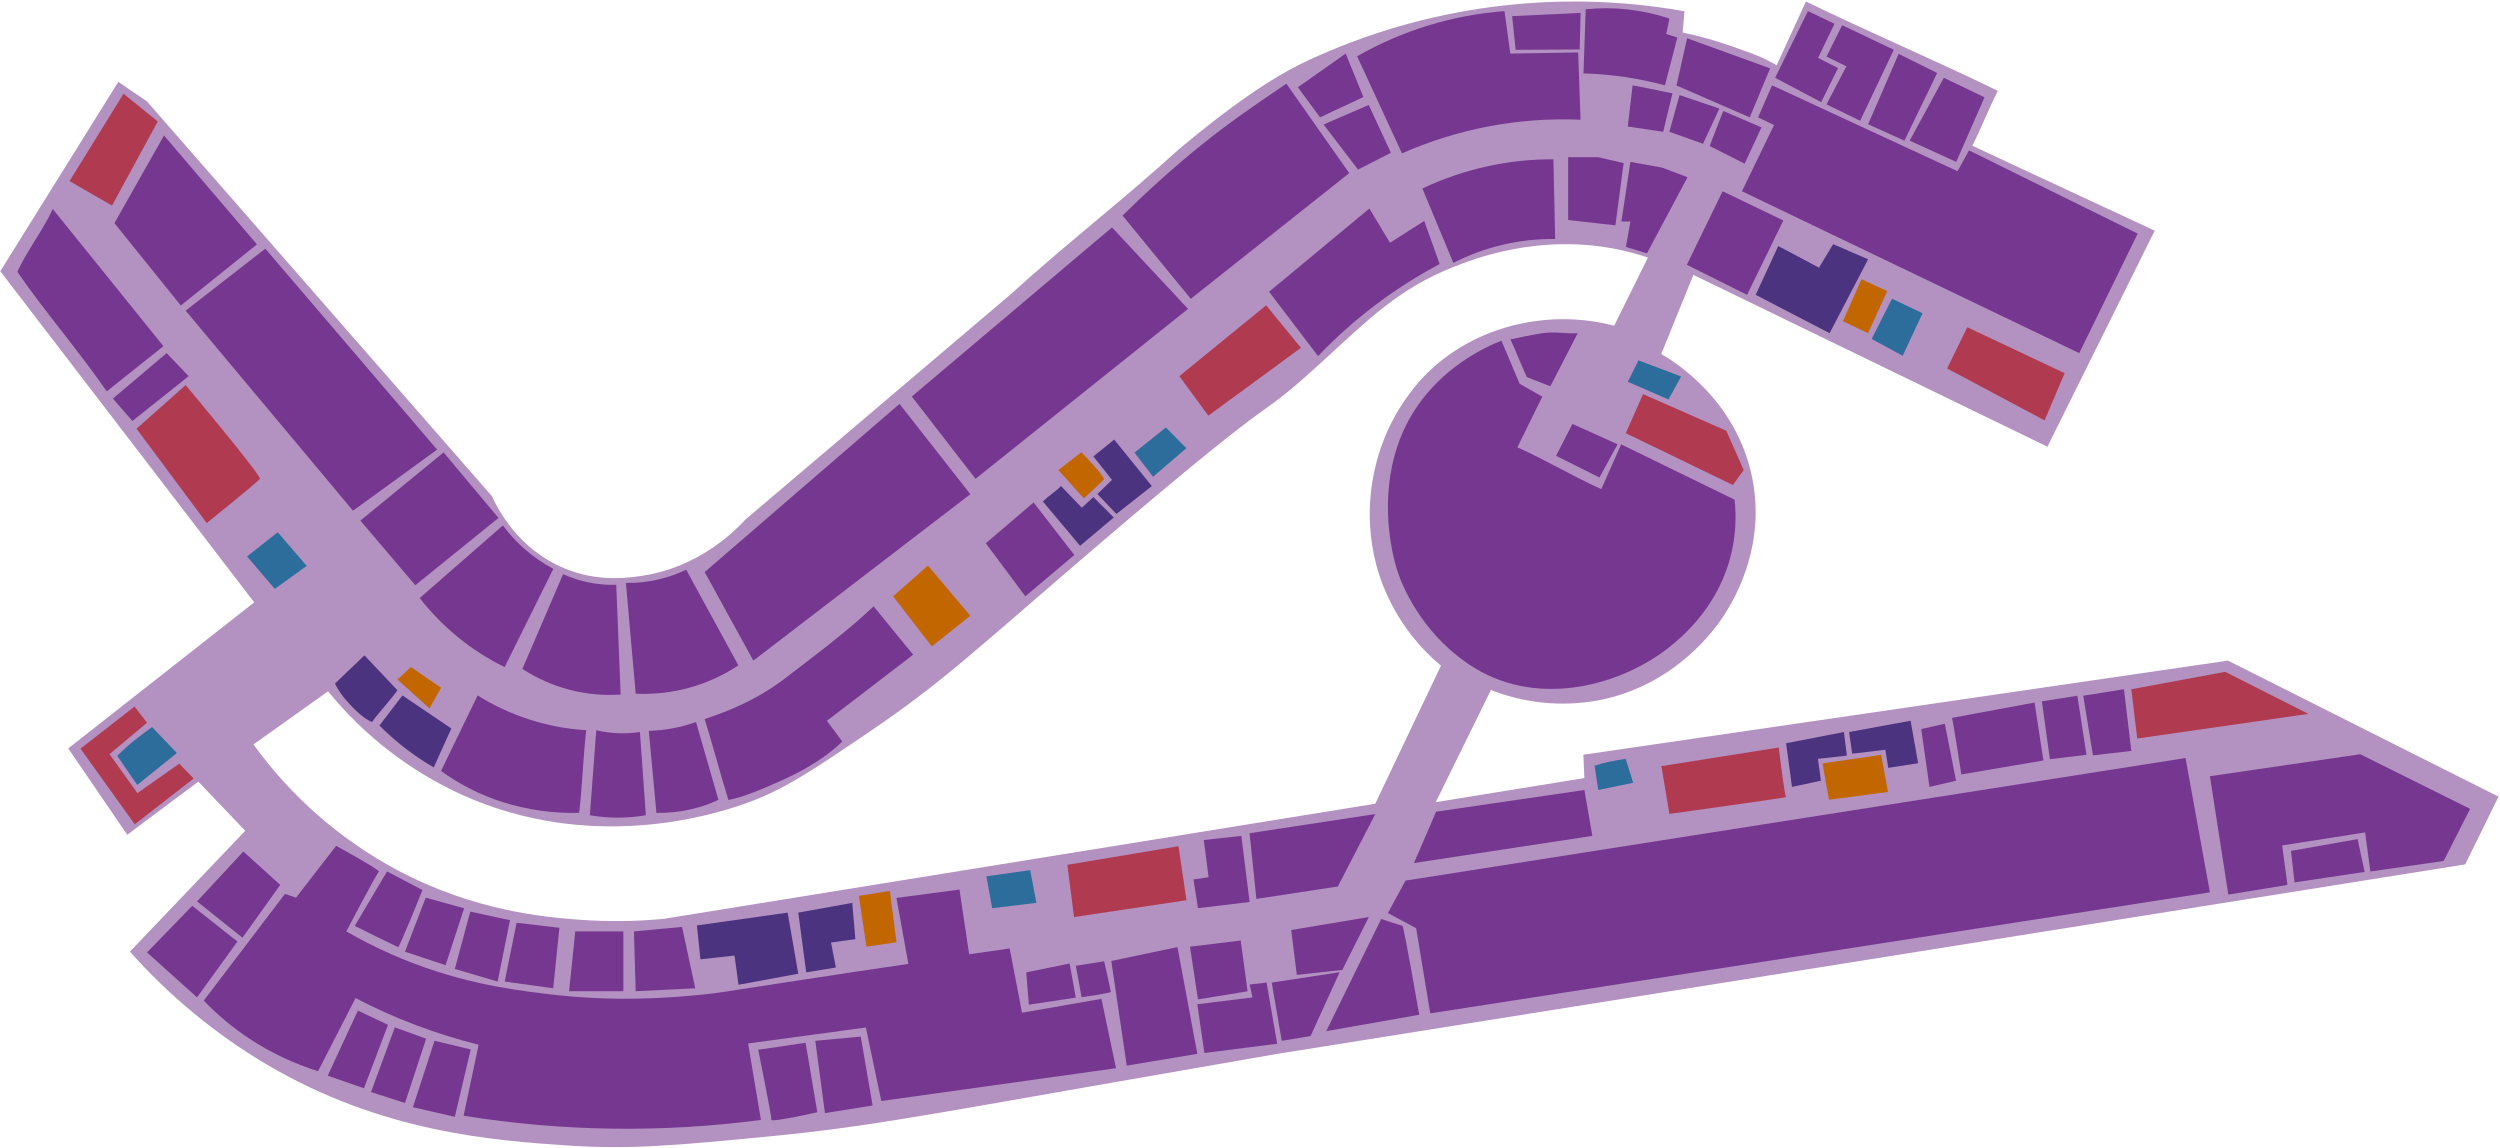 <svg width="1091" height="501" viewBox="0 0 1091 501" fill="none" xmlns="http://www.w3.org/2000/svg">
<g id="SirIanWoodLevel4">
<g id="_4th_Floor">
<path id="Vector" opacity="0.55" d="M972.273 288.293L690.974 329.361L691.428 339.546L626.562 350.068L626.882 349.419L650.639 301.115C665.327 306.895 681.328 308.498 696.87 305.748C731.106 299.506 748.797 273.879 751.88 269.246C758.485 259.289 770.228 236.99 764.752 208.971C757.895 173.893 729.371 157.011 724.957 154.5C729.64 142.976 734.321 131.463 739 119.961L893.491 194.936L940.312 100.67L860.721 63.604C864.368 56.392 868.201 46.856 871.84 39.645C846.096 27.009 813.865 13.261 788.113 0.641C783.951 9.908 779.512 19.174 775.35 28.441C768.232 24.507 766.201 23.917 756.168 20.354C749.03 17.818 741.733 15.752 734.324 14.171L735.099 4.904C679.302 -4.991 621.81 2.567 570.466 26.546C554.839 33.875 537.022 46.25 514.639 64.977C491.236 86.349 464.355 107.157 440.944 128.537L325.499 226.552C319.931 232.584 304.439 247.613 280.245 251.277C273.741 252.255 261.029 254.007 246.691 248.186C225.782 239.694 216.878 221.372 214.679 216.511L64.114 44.228L51.629 35.728L0.132 118.361L110.927 262.869L29.777 326.615L55.53 364.279L86.547 341.104L107.027 362.544L56.701 415.279C73.923 434.691 94.059 451.308 116.386 464.535C166.628 494.231 215.488 497.735 248.056 499.917C275.544 501.728 295.838 499.774 336.425 495.856C374.882 492.15 397.745 487.811 487.403 472.1C514.041 467.433 537.586 463.339 557.189 459.944L1075.81 377.21L1090.35 347.658L972.273 288.293ZM289.696 400.983C277.453 402.152 265.132 402.282 252.866 401.371C237.702 400.234 207.106 397.639 173.401 379.729C148.57 366.456 127.095 347.694 110.607 324.871L143.166 301.696C158.93 321.078 178.966 336.547 201.706 346.892C257.609 372.046 310.075 355.998 324.968 350.758C341.817 344.862 354.268 336.378 379.237 319.463C411.763 297.433 424.93 284.334 477.311 239.492C569.354 160.718 542.868 189.048 578.098 156.817C597.288 139.261 610.287 126.153 633.917 116.642C643.259 112.885 672.002 101.74 706.364 108.917C710.692 109.82 714.962 110.979 719.152 112.388C714.238 122.312 709.33 132.23 704.427 142.142C693.043 139.168 681.177 138.509 669.534 140.205C662.87 141.19 641.203 144.712 622.637 163C612.285 173.558 604.811 186.592 600.927 200.859C598.56 209.46 593.994 231.186 603.64 255.717C609.01 269.227 617.671 281.181 628.837 290.492L600.152 350.758L289.696 400.983Z" fill="#75378F"/>
</g>
<g id="N405">
<path id="Vector_2" d="M154.05 222.871L190.754 196.217L115.779 108.521L81.013 135.563L154.05 222.871Z" fill="#75378F"/>
</g>
<g id="N403">
<path id="Vector_3" d="M7.571 118.63C19.542 136.018 34.612 153.397 46.583 170.784L71.317 151.08L23.021 91.201C18.901 100.341 11.69 109.482 7.571 118.63Z" fill="#75378F"/>
</g>
<g id="N402">
<path id="Vector_4" d="M49.936 97.385L78.907 133.314L112.132 106.651L71.569 59.13L49.936 97.385Z" fill="#75378F"/>
</g>
<g id="N407">
<path id="Vector_5" d="M157.269 227.184L181.227 255.388L217.535 226.03L193.585 197.438L157.269 227.184Z" fill="#75378F"/>
</g>
<g id="N410">
<path id="Vector_6" d="M183.156 260.99C193.067 273.715 205.742 284.019 220.222 291.124L241.476 248.245C232.819 243.652 225.296 237.185 219.456 229.315L183.156 260.99Z" fill="#75378F"/>
</g>
<g id="N412">
<path id="Vector_7" d="M227.973 291.899C240.663 300.207 255.72 304.141 270.852 303.103C270.211 287.131 269.568 271.161 268.923 255.195C260.94 255.47 253.003 253.884 245.739 250.561L227.973 291.899Z" fill="#75378F"/>
</g>
<g id="N414">
<path id="Vector_8" d="M277.423 302.716C293.294 303.48 308.995 299.15 322.231 290.357C314.643 276.452 307.048 262.543 299.443 248.632C295.614 250.465 291.598 251.877 287.464 252.844C282.773 253.953 277.963 254.474 273.143 254.394C274.575 270.507 276.002 286.614 277.423 302.716Z" fill="#75378F"/>
</g>
<g id="N415">
<path id="Vector_9" d="M307.522 249.66L328.768 288.293L423.455 215.66L392.547 176.26L307.522 249.66Z" fill="#75378F"/>
</g>
<g id="N419">
<path id="Vector_10" d="M397.914 173.034L425.713 208.963L518.455 134.788L485.272 99.246L397.914 173.034Z" fill="#75378F"/>
</g>
<g id="N424">
<path id="Vector_11" d="M489.905 94.091L519.651 130.407L588.805 75.549L561.376 36.528C548.74 45.028 536.584 53.377 524.545 63.056C512.472 72.797 500.91 83.156 489.905 94.091Z" fill="#75378F"/>
</g>
<g id="N426b">
<path id="Vector_12" d="M566.397 38.078L576.051 51.212L594.989 42.333L587.255 23.395L566.397 38.078Z" fill="#75378F"/>
</g>
<g id="N426a">
<path id="Vector_13" d="M592.663 74.008L606.985 66.67L597.314 45.803L577.601 54.337L592.663 74.008Z" fill="#75378F"/>
</g>
<g id="N426">
<path id="Vector_14" d="M592.259 24.558L611.828 66.923C636.328 56.11 662.989 51.088 689.744 52.248L688.707 22.881L659.088 23.395C658.229 17.217 657.386 11.04 656.561 4.862C633.927 6.554 611.958 13.283 592.259 24.558Z" fill="#75378F"/>
</g>
<g id="N426a-2">
<path id="Vector_15" d="M659.888 7.044L661.43 21.727L689.381 21.592L689.769 5.628L659.888 7.044Z" fill="#75378F"/>
</g>
<g id="SOC_Office">
<path id="Vector_16" d="M692.001 4.019C691.681 13.353 691.358 22.69 691.032 32.03C703.046 32.371 714.977 34.121 726.582 37.244L731.991 16.378L727.155 14.836L728.512 8.097C716.764 4.185 704.321 2.804 692.001 4.045V4.019Z" fill="#75378F"/>
</g>
<g id="N427">
<path id="Vector_17" d="M620.724 82.263L634.245 114.722C647.989 107.691 663.237 104.109 678.674 104.284C678.416 92.698 678.158 81.109 677.899 69.517C658.128 69.436 638.589 73.791 620.724 82.263Z" fill="#75378F"/>
</g>
<g id="N432a">
<path id="Vector_18" d="M731.62 37.303C733.159 30.441 734.703 23.572 736.253 16.698L772.477 29.84C769.512 36.966 766.55 44.09 763.59 51.212L731.62 37.303Z" fill="#75378F"/>
</g>
<g id="N429">
<path id="Vector_19" d="M684.344 68.591V96.02L704.949 98.337L708.555 71.177L697.41 68.591H684.344Z" fill="#75378F"/>
</g>
<g id="N433">
<path id="Vector_20" d="M711.512 70.655L707.586 96.669H711.512L709.549 107.746L718.706 110.577L736.43 77.352L725.42 73.165L711.512 70.655Z" fill="#75378F"/>
</g>
<g id="N432j">
<path id="Vector_21" d="M736.144 115.547L751.737 83.46L778.248 96.214L762.411 128.664L736.144 115.547Z" fill="#75378F"/>
</g>
<g id="N432b">
<path id="Vector_22" d="M774.676 33.959L788.972 4.854L800.563 10.388L793.411 25.265L802.105 29.705L794.768 44.582L774.676 33.959Z" fill="#75378F"/>
</g>
<g id="N432c">
<path id="Vector_23" d="M803.925 11.003L797.084 24.718L805.778 28.93L797.084 45.542L811.768 52.694L826.443 21.719L803.925 11.003Z" fill="#75378F"/>
</g>
<g id="N432d">
<path id="Vector_24" d="M815.247 54.236L831.085 61.388L845.38 31.853L828.574 23.521L815.247 54.236Z" fill="#75378F"/>
</g>
<g id="N432e">
<path id="Vector_25" d="M848.278 33.959L866.045 42.45L853.686 70.655L833.401 61.388L848.278 33.959Z" fill="#75378F"/>
</g>
<g id="N453">
<path id="Vector_26" d="M712.48 37.236L710.357 55.205L725.807 57.522L729.868 40.715L712.48 37.236Z" fill="#75378F"/>
</g>
<g id="N430">
<path id="Vector_27" d="M728.512 57.521L732.951 41.49L750.339 47.379L743.195 62.736L728.512 57.521Z" fill="#75378F"/>
</g>
<g id="N431">
<path id="Vector_28" d="M746.093 63.705L761.349 71.43L768.695 55.592L752.032 48.44L746.093 63.705Z" fill="#75378F"/>
</g>
<g id="N432">
<path id="Vector_29" d="M760.195 83.46L774.196 54.573L767.237 51.212L773.328 37.236L854.259 74.715L859.288 65.634L932.882 101.951L907.382 154.105L760.195 83.46Z" fill="#75378F"/>
</g>
<g id="N436">
<path id="Vector_30" d="M698.808 213.444L707.468 193.917L756.985 218.069C757.802 225.623 757.384 233.26 755.747 240.68C750.532 264.065 734.484 277.527 729.261 281.79C708.058 299.059 671.977 308.89 643.596 291.553C622.536 278.681 613.025 258.581 610.177 250.182C607.204 241.438 601.879 218.33 609.925 194.431C620.724 162.352 650.588 150.457 655.23 148.696C657.875 154.947 660.517 161.201 663.157 167.457L673.055 173.11L662.18 195.206C674.639 200.775 686.34 207.876 698.808 213.444Z" fill="#75378F"/>
</g>
<g id="N435">
<path id="Vector_31" d="M686.205 185.013L679.062 198.921L697.991 208.382L705.91 193.892L686.205 185.013Z" fill="#75378F"/>
</g>
<g id="N436a">
<path id="Vector_32" d="M659.164 148.115C661.548 153.169 663.932 159.513 666.308 164.542L676.551 168.594C680.544 160.872 684.535 153.144 688.522 145.411C683.468 145.764 678.784 144.568 673.072 145.411C668.456 146.085 663.3 147.256 659.164 148.115Z" fill="#75378F"/>
</g>
<g id="N425">
<path id="Vector_33" d="M553.828 127.324C560.949 136.686 568.073 146.043 575.2 155.394C590.619 139.239 608.539 125.674 628.272 115.219L621.533 96.416L606.597 105.944L597.583 91.008L553.828 127.324Z" fill="#75378F"/>
</g>
<g id="N418">
<path id="Vector_34" d="M430.203 237.091L451.061 219.266L468.836 242.188L447.456 260.216L430.203 237.091Z" fill="#75378F"/>
</g>
<g id="N413">
<path id="Vector_35" d="M307.522 313.802C310.967 324.871 314.421 338.013 317.867 349.082C323.983 348.037 332.188 344.558 340.536 340.843C353.383 335.132 361.934 329.134 367.578 323.59L360.839 314.568L398.503 285.715C393.01 279.111 386.709 271.209 381.25 264.596C371.234 274.166 358.842 283.66 342.617 296.018C329.981 305.655 317.774 310.348 307.522 313.802Z" fill="#75378F"/>
</g>
<g id="N452">
<path id="Vector_36" d="M283.134 318.94C290.164 318.762 297.121 317.46 303.739 315.082C307.002 326.415 310.265 337.746 313.528 349.074C309.647 350.864 305.59 352.244 301.423 353.193C296.516 354.312 291.493 354.832 286.461 354.743C285.338 342.803 284.229 330.869 283.134 318.94Z" fill="#75378F"/>
</g>
<g id="N451">
<path id="Vector_37" d="M260.212 318.688C266.458 320.15 272.924 320.41 279.267 319.454L281.845 355.771C273.762 357.172 265.498 357.172 257.415 355.771L260.212 318.688Z" fill="#75378F"/>
</g>
<g id="N411">
<path id="Vector_38" d="M208.445 303.49C222.719 312.439 239.014 317.654 255.831 318.654C254.458 330.498 254.147 342.873 252.74 354.718C241.486 355.027 230.26 353.458 219.523 350.076C209.82 347.035 200.682 342.422 192.473 336.421L208.445 303.49Z" fill="#75378F"/>
</g>
<g id="N404">
<path id="Vector_39" d="M49.279 173.935L57.779 183.724L82.327 164.146L72.715 154.104L49.279 173.935Z" fill="#75378F"/>
</g>
<g id="N447b">
<path id="Vector_40" d="M85.975 393.376L105.814 409.214L122.291 386.157L106.193 371.608L85.975 393.376Z" fill="#75378F"/>
</g>
<g id="N447a">
<path id="Vector_41" d="M64.165 415.65L85.975 435.228L103.623 410.882L83.894 395.305L64.165 415.65Z" fill="#75378F"/>
</g>
<g id="N447c">
<path id="Vector_42" d="M168.911 380.302L184.361 388.414C184.361 388.414 174.319 413.527 173.738 413.333C173.156 413.139 154.809 404.067 154.809 404.067L168.911 380.302Z" fill="#75378F"/>
</g>
<g id="N447d">
<path id="Vector_43" d="M176.729 415.33L194.445 421.201L202.532 396.384L185.785 391.742L176.729 415.33Z" fill="#75378F"/>
</g>
<g id="N447e">
<path id="Vector_44" d="M198.488 422.852L217.164 428.353L222.556 401.581L205.227 397.824L198.488 422.852Z" fill="#75378F"/>
</g>
<g id="N447i">
<path id="Vector_45" d="M225.445 402.71L244.113 404.884L241.418 431.285L220.248 428.354L225.445 402.71Z" fill="#75378F"/>
</g>
<g id="N447j">
<path id="Vector_46" d="M251.046 406.468H272.031V432.566H248.351L251.046 406.468Z" fill="#75378F"/>
</g>
<g id="N447k">
<path id="Vector_47" d="M276.656 406.468L297.64 404.513L303.411 431.285L277.422 432.566L276.656 406.468Z" fill="#75378F"/>
</g>
<g id="N447l">
<path id="Vector_48" d="M143.04 469.421L158.827 474.922L169.323 447.24L156.182 441.007L143.04 469.421Z" fill="#75378F"/>
</g>
<g id="N447g">
<path id="Vector_49" d="M161.91 476.574L176.728 481.342L185.97 453.289L172.306 448.336L161.91 476.574Z" fill="#75378F"/>
</g>
<g id="N447h">
<path id="Vector_50" d="M180.199 483.178L198.488 487.39L205.421 457.964L189.634 454.207L180.199 483.178Z" fill="#75378F"/>
</g>
<g id="N447">
<path id="Vector_51" d="M129.174 391.742L146.696 369.132C146.696 369.132 166.249 379.822 165.33 380.437C164.412 381.052 151.127 406.468 151.127 406.468C157.488 410.139 164.043 413.463 170.764 416.425C198.269 428.564 221.764 431.673 237.762 433.661C269.007 437.553 293.252 435.346 306.688 434.031C313.335 433.383 316.047 432.827 339.222 429.263C363.652 425.498 383.474 422.524 396.406 420.645C394.67 411.053 392.938 401.458 391.208 391.86L418.721 388.196L422.933 416.433L440.624 413.906C442.427 423.257 444.224 432.608 446.016 441.959L480.673 435.902C482.784 446.011 484.901 456.097 487.024 466.161L384.603 480.482C382.357 469.812 380.11 459.116 377.864 448.395L326.476 455.37L332.062 488.738C288.958 494.43 245.255 493.811 202.329 486.902L208.875 455.917C190.232 451.272 172.203 444.44 155.163 435.565L138.794 467.467C128.243 464.163 118.201 459.412 108.956 453.348C101.669 448.564 94.951 442.965 88.932 436.66C100.725 421.142 112.533 405.619 124.355 390.091L129.174 391.742Z" fill="#75378F"/>
</g>
<g id="N447o">
<path id="Vector_52" d="M330.882 458.116L351.564 455.067L356.677 485.394C356.677 485.394 336.409 489.968 336.611 488.637C336.813 487.306 330.882 458.116 330.882 458.116Z" fill="#75378F"/>
</g>
<g id="N447p">
<path id="Vector_53" d="M355.784 454.207L375.615 452.371L380.812 482.437L360.013 485.739L355.784 454.207Z" fill="#75378F"/>
</g>
<g id="N455">
<path id="Vector_54" d="M447.843 424.343L448.997 438.446L469.477 435.354L466.772 420.477L447.843 424.343Z" fill="#75378F"/>
</g>
<g id="N454">
<path id="Vector_55" d="M469.477 421.446L472.004 435.16C472.004 435.16 484.75 433.425 484.75 432.844C484.75 432.262 481.852 419.517 481.852 419.517L469.477 421.446Z" fill="#75378F"/>
</g>
<g id="N445">
<path id="Vector_56" d="M484.969 419.365L491.708 465.024L522.507 459.885L513.847 413.316L484.969 419.365Z" fill="#75378F"/>
</g>
<g id="N441">
<path id="Vector_57" d="M522.507 438.252L525.59 459.523L557.358 455.488L552.741 428.808L545.353 429.642L546.575 435.287L522.507 438.252Z" fill="#75378F"/>
</g>
<g id="N443">
<path id="Vector_58" d="M519.314 413.139L541.427 410.435L544.452 432.599L522.793 436.129L519.314 413.139Z" fill="#75378F"/>
</g>
<g id="N442">
<path id="Vector_59" d="M520.856 383.781L522.794 396.333L545.32 393.629L541.714 364.776L525.338 366.588L527.427 382.813L520.856 383.781Z" fill="#75378F"/>
</g>
<g id="N438">
<path id="Vector_60" d="M545.32 363.614L548.285 392.281L583.826 386.864L600.169 355.257L545.32 363.614Z" fill="#75378F"/>
</g>
<g id="N439">
<path id="Vector_61" d="M563.482 405.861L565.933 425.439L585.764 423.282L597.356 400.2L563.482 405.861Z" fill="#75378F"/>
</g>
<g id="N440">
<path id="Vector_62" d="M554.982 428.808L584.635 424.259L571.923 452.126L559.346 454.207L554.982 428.808Z" fill="#75378F"/>
</g>
<g id="NS419">
<path id="Vector_63" d="M578.78 449.987L619.343 442.843C619.343 442.843 612.603 403.966 612.022 403.966C611.441 403.966 602.755 401.034 602.755 401.034L578.78 449.987Z" fill="#75378F"/>
</g>
<g id="NS402">
<path id="Vector_64" d="M617.06 376.629L626.714 354.221L691.428 344.76L694.899 364.776L617.06 376.629Z" fill="#75378F"/>
</g>
<g id="NS411">
<path id="Vector_65" d="M851.816 313.288C852.069 312.799 855.936 337.962 855.936 337.962L891.738 331.863L887.872 306.591L851.816 313.288Z" fill="#75378F"/>
</g>
<g id="NS410">
<path id="Vector_66" d="M838.422 318.165L842.027 343.404L853.619 340.7L848.725 315.849L838.422 318.165Z" fill="#75378F"/>
</g>
<g id="NS412">
<path id="Vector_67" d="M891.09 306.06L894.569 331.299L910.541 329.403L906.548 303.617L891.09 306.06Z" fill="#75378F"/>
</g>
<g id="NS413">
<path id="Vector_68" d="M909.126 303.617L926.893 300.778L930.111 327.693L913.372 329.631L909.126 303.617Z" fill="#75378F"/>
</g>
<g id="NS415">
<path id="Vector_69" d="M964.405 338.737L972.442 390.394L998.245 386.182L995.937 368.946L1032.13 363.26L1034.44 380.31L1066.4 375.728L1077.95 352.991L1030.01 329.15L964.405 338.737Z" fill="#75378F"/>
</g>
<g id="NS418">
<path id="Vector_70" d="M999.787 371.33L1001.32 385.078L1031.93 380.496L1028.85 366.191L999.787 371.33Z" fill="#75378F"/>
</g>
<g id="NS401">
<path id="Vector_71" d="M613.387 384.287L605.679 398.464L618.003 405.061L624.161 442.228L964.405 389.417L953.766 330.802L613.387 384.287Z" fill="#75378F"/>
</g>
<g id="stairs_2">
<path id="Vector_72" d="M717.038 172.006L709.49 189.04L756.235 211.667L760.945 205.13L753.38 187.995L717.038 172.006Z" fill="#B03A4F"/>
</g>
<g id="stairs_1">
<path id="Vector_73" d="M849.727 160.802L858.513 142.799L901.005 162.857L892.252 183.463L849.727 160.802Z" fill="#B03A4F"/>
</g>
<g id="stairs_3">
<path id="Vector_74" d="M514.681 164.146L527.3 181.407L567.736 151.788L552.539 133.238L514.681 164.146Z" fill="#B03A4F"/>
</g>
<g id="stairs_4">
<path id="Vector_75" d="M59.581 187.077L81.038 168.063C81.038 168.063 114.212 207.657 113.42 208.946C112.629 210.235 90.229 228.263 90.229 228.263L59.581 187.077Z" fill="#B03A4F"/>
</g>
<g id="stairs_5">
<path id="Vector_76" d="M30.35 79.028L53.912 40.909L68.848 53.014L48.891 89.719L30.35 79.028Z" fill="#B03A4F"/>
</g>
<g id="stairs_6">
<path id="Vector_77" d="M58.706 308.351L64.164 315.394L47.796 329.108L59.969 346.108L78.216 333.261L84.5 339.74L58.807 359.73L35.143 326.699L58.706 308.351Z" fill="#B03A4F"/>
</g>
<g id="stairs_7">
<path id="Vector_78" d="M465.804 377.404L468.702 400.2L517.772 392.854L514.293 369.292L465.804 377.404Z" fill="#B03A4F"/>
</g>
<g id="stairs_8">
<path id="Vector_79" d="M725.032 334.331L728.512 355.189C728.512 355.189 780.017 348.029 779.436 347.835C778.854 347.641 776.226 326.219 776.226 326.219L725.032 334.331Z" fill="#B03A4F"/>
</g>
<g id="stairs_9">
<path id="Vector_80" d="M930.11 300.778L932.688 322.293L1007.38 311.536L971.06 293.188L930.11 300.778Z" fill="#B03A4F"/>
</g>
<g id="Lift_1">
<path id="Vector_81" d="M107.818 242.836L119.924 256.997L133.832 246.956L121.196 232.272L107.818 242.836Z" fill="#2D6D9C"/>
</g>
<g id="Lift_2">
<path id="Vector_82" d="M51.158 329.892C53.736 333.405 57.341 338.99 59.919 342.528C65.664 337.889 71.415 333.253 77.172 328.62L66.355 317.281C60.433 321.644 55.884 324.997 51.158 329.892Z" fill="#2D6D9C"/>
</g>
<g id="Lift_3">
<path id="Vector_83" d="M695.876 334.154C696.407 337.162 696.946 341.736 697.477 344.761L712.725 341.601C711.63 338.114 710.532 334.626 709.431 331.139C704.343 331.998 700.426 332.621 695.876 334.154Z" fill="#2D6D9C"/>
</g>
<g id="Lift_4">
<path id="Vector_84" d="M816.789 147.921L825.676 130.348L839.003 136.717L830.309 155.267L816.789 147.921Z" fill="#2D6D9C"/>
</g>
<g id="Lift_5">
<path id="Vector_85" d="M495.103 197.514L503.199 208.061L517.722 195.594L508.784 186.554L495.103 197.514Z" fill="#2D6D9C"/>
</g>
<g id="Lift_6">
<path id="Vector_86" d="M715.016 157.255L710.383 166.614L728.149 174.339L733.634 164.298L715.016 157.255Z" fill="#2D6D9C"/>
</g>
<g id="Lift_7">
<path id="Vector_87" d="M430.456 382.425L432.966 396.333L452.283 394.017L449.579 379.721L430.456 382.425Z" fill="#2D6D9C"/>
</g>
<g id="bathroom_1">
<path id="Vector_88" d="M455.13 218.878C460.286 225.129 466.208 231.952 471.355 238.195L486.039 225.836L477.151 216.923L472.097 221.565C469.07 218.409 466.043 215.253 463.015 212.096C460.674 214.565 457.514 216.435 455.13 218.878Z" fill="#4B337F"/>
</g>
<g id="bathroom_2">
<path id="Vector_89" d="M477.151 199.182L485.272 209.418L478.904 215.601L487.21 224.295L502.66 212.122L486.241 191.836L477.151 199.182Z" fill="#4B337F"/>
</g>
<g id="bathroom_3">
<path id="Vector_90" d="M776.032 107.359L766.176 128.664L798.441 145.411L815.247 113.155L799.982 106.55L793.799 116.819L776.032 107.359Z" fill="#4B337F"/>
</g>
<g id="bathroom_4">
<path id="Vector_91" d="M146.166 298.31L159.038 286.002L173.451 301.233C170.242 305.74 165.55 310.592 162.34 315.107C159.088 313.717 155.398 310.609 150.841 305.327C149.004 303.186 147.435 300.829 146.166 298.31Z" fill="#4B337F"/>
</g>
<g id="bathroom_5">
<path id="Vector_92" d="M165.583 316.624C169.369 320.421 173.414 323.95 177.689 327.188C181.396 329.989 185.267 332.569 189.28 334.913L196.963 317.913L175.625 303.49L165.583 316.624Z" fill="#4B337F"/>
</g>
<g id="bathroom_6">
<path id="Vector_93" d="M304.127 403.865L305.669 418.649L320.546 417.015L322.281 429.752L348.362 424.925L343.729 398.262L304.127 403.865Z" fill="#4B337F"/>
</g>
<g id="bathroom_7">
<path id="Vector_94" d="M348.362 398.262L351.841 424.344L364.781 422.221L362.658 411.303L373.281 409.854L371.925 394.017L348.362 398.262Z" fill="#4B337F"/>
</g>
<g id="bathroom_8">
<path id="Vector_95" d="M779.444 324.349L782.022 343.404L794.642 340.7L793.353 331.155L805.972 329.757L804.683 319.454L779.444 324.349Z" fill="#4B337F"/>
</g>
<g id="bathroom_9">
<path id="Vector_96" d="M806.941 319.454L808.289 328.923L822.778 327.179L824.033 335.098L837.074 333.068L833.789 314.526L806.941 319.454Z" fill="#4B337F"/>
</g>
<g id="Accessible_toilet_1">
<path id="Vector_97" d="M804.237 140.196L815.247 145.411L823.553 127.063L812.349 121.848L804.237 140.196Z" fill="#C26700"/>
</g>
<g id="Accessible_toilet_2">
<path id="Vector_98" d="M461.878 205.13L471.92 197.337C471.92 197.337 482.483 208.221 481.708 209.249C480.933 210.277 472.956 217.488 472.956 217.488L461.878 205.13Z" fill="#C26700"/>
</g>
<g id="Accessible_toilet_3">
<path id="Vector_99" d="M389.767 260.216L404.956 246.821L423.455 268.715L406.607 282.11L389.767 260.216Z" fill="#C26700"/>
</g>
<g id="Accessible_toilet_4">
<path id="Vector_100" d="M179.34 291.124L173.451 296.532L187.41 309.152L192.473 300.138L179.34 291.124Z" fill="#C26700"/>
</g>
<g id="Accessible_toilet_5">
<path id="Vector_101" d="M374.823 390.925L388.344 388.802L391.241 411.21L378.108 413.139L374.823 390.925Z" fill="#C26700"/>
</g>
<g id="Accessible_toilet_6">
<path id="Vector_102" d="M795.349 333.169L798.146 349.006L823.932 345.628L820.942 329.403L795.349 333.169Z" fill="#C26700"/>
</g>
</g>
</svg>
